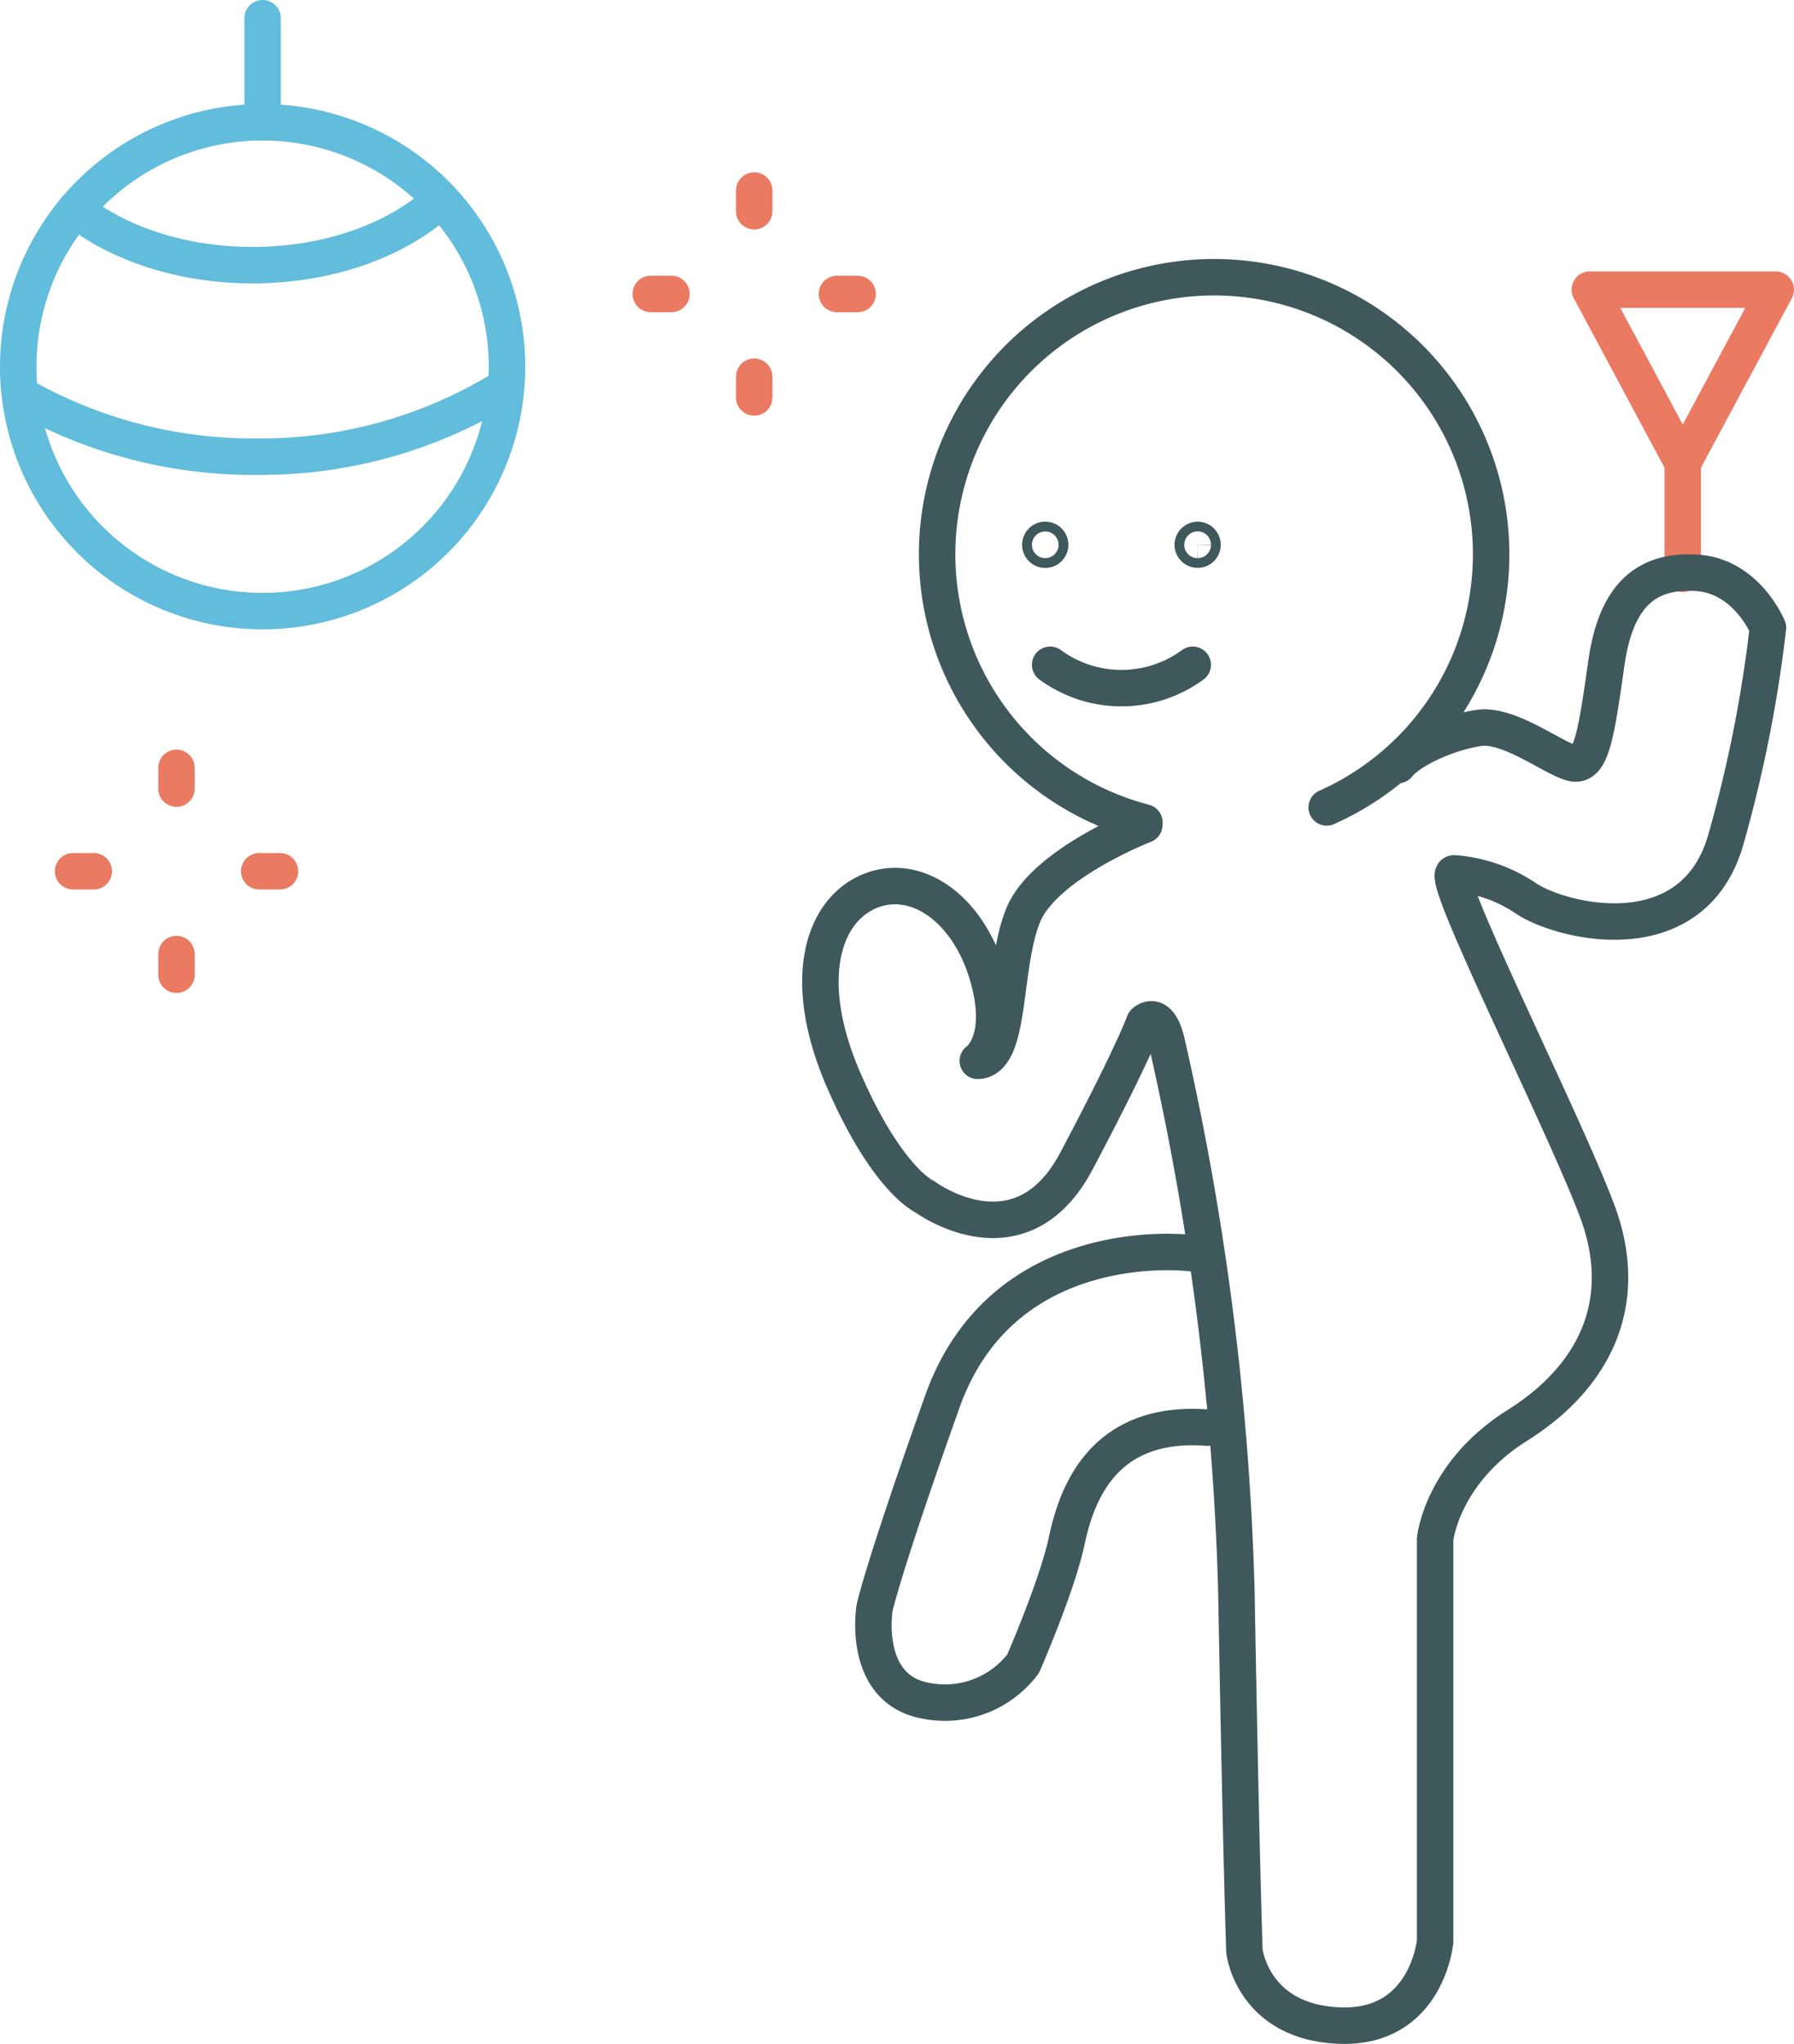 <svg xmlns="http://www.w3.org/2000/svg" width="164.346" height="187.212" viewBox="0 0 164.346 187.212">
  <g id="sporty" transform="translate(-232.512 -3178.464)">
    <g id="Group_2435" data-name="Group 2435" transform="translate(307.668 3203.847)">
      <g id="Group_2432" data-name="Group 2432" transform="translate(70.486 1.147)">
        <path id="Path_7080" data-name="Path 7080" d="M330.581,423.821l-8.521,15.887-8.511-15.887Z" transform="translate(-313.549 -423.821)" fill="none" stroke="#ea7a61" stroke-linecap="round" stroke-linejoin="round" stroke-width="3.34"/>
        <line id="Line_371" data-name="Line 371" y2="10.142" transform="translate(8.511 15.887)" fill="none" stroke="#ea7a61" stroke-linecap="round" stroke-linejoin="round" stroke-width="3.34"/>
      </g>
      <g id="Group_2434" data-name="Group 2434">
        <path id="Path_7081" data-name="Path 7081" d="M309.865,459.192s-9.176,3.555-11.1,8.293-1.04,13.175-4.151,13.325c0,0,2.669-1.775.89-7.851-1.773-6.059-6.507-9.466-10.8-7.69s-6.367,8.141-2.369,17.317,7.405,10.658,7.405,10.658,8.73,6.513,13.91-3.257,6.215-12.7,6.215-12.7,1.336-1.363,2.073,1.894a256.883,256.883,0,0,1,6.365,50.175c.44,24.722.738,33.006.738,33.006s.746,6.518,8.734,6.813,8.734-7.7,8.734-7.7V524.618s.592-6.059,7.547-10.429,10.512-11.177,7.253-19.76-14.654-31.085-13.022-30.791a13.536,13.536,0,0,1,6.659,2.369c3.55,2.221,15.244,4.882,18.2-5.478A122.505,122.505,0,0,0,367,441.141s-1.923-4.738-6.509-5.032-7.4,1.991-8.291,8.248-1.329,9.216-2.811,9.216-5.919-3.7-8.88-3.257-6.367,2.071-7.4,3.4" transform="translate(-280.196 -409.021)" fill="none" stroke="#3f585c" stroke-linecap="round" stroke-linejoin="round" stroke-width="3.34"/>
        <path id="Path_7082" data-name="Path 7082" d="M311.6,465.637s-17.173-2.221-22.8,13.616S282.59,498.2,282.59,498.2s-1.183,7.4,4.736,8.441a8.96,8.96,0,0,0,8.885-3.4s3.109-7.105,3.992-11.256,3.257-11.1,12.881-10.362" transform="translate(-277.638 -376.237)" fill="none" stroke="#3f585c" stroke-linecap="round" stroke-linejoin="round" stroke-width="3.34"/>
        <path id="Path_7083" data-name="Path 7083" d="M304.242,473.223a25.376,25.376,0,1,1,16.7-1.372" transform="translate(-274.562 -423.278)" fill="none" stroke="#3f585c" stroke-linecap="round" stroke-miterlimit="10" stroke-width="3.34"/>
        <g id="Group_2433" data-name="Group 2433" transform="translate(20.151 24.073)">
          <path id="Path_7084" data-name="Path 7084" d="M290.155,440.081a11.044,11.044,0,0,0,13.063,0" transform="translate(-289.259 -428.644)" fill="none" stroke="#3f585c" stroke-linecap="round" stroke-miterlimit="10" stroke-width="3.34"/>
          <path id="Path_7085" data-name="Path 7085" d="M290.627,435.115a.448.448,0,0,1-.9,0,.448.448,0,0,1,.9,0Z" transform="translate(-289.731 -434.669)" fill="none" stroke="#3f585c" stroke-linecap="round" stroke-miterlimit="10" stroke-width="3.34"/>
          <path id="Path_7086" data-name="Path 7086" d="M297.226,435.115a.433.433,0,0,1-.433.442.445.445,0,0,1-.456-.442.452.452,0,0,1,.456-.446A.441.441,0,0,1,297.226,435.115Z" transform="translate(-282.377 -434.669)" fill="none" stroke="#3f585c" stroke-linecap="round" stroke-miterlimit="10" stroke-width="3.34"/>
        </g>
      </g>
    </g>
    <g id="Group_2436" data-name="Group 2436" transform="translate(234.181 3189.664)">
      <path id="Path_7087" data-name="Path 7087" d="M290.2,438.956a22.388,22.388,0,1,1-22.387-22.389A22.393,22.393,0,0,1,290.2,438.956Z" transform="translate(-245.423 -416.567)" fill="none" stroke="#62bcdb" stroke-linecap="round" stroke-linejoin="round" stroke-width="3.34"/>
      <path id="Path_7088" data-name="Path 7088" d="M281.391,419.932c-3.914,3.624-10.184,5.977-17.258,5.977-6.486,0-12.3-1.976-16.235-5.093" transform="translate(-242.666 -412.821)" fill="none" stroke="#62bcdb" stroke-linecap="round" stroke-linejoin="round" stroke-width="3.34"/>
      <path id="Path_7089" data-name="Path 7089" d="M289.324,428.1a42.432,42.432,0,0,1-22.581,6.258,42.951,42.951,0,0,1-20.859-5.233" transform="translate(-244.91 -403.727)" fill="none" stroke="#62bcdb" stroke-linecap="round" stroke-linejoin="round" stroke-width="3.34"/>
      <path id="Path_7090" data-name="Path 7090" d="M266.61,427.161" transform="translate(-221.835 -404.772)" fill="none" stroke="#3f585c" stroke-linecap="round" stroke-linejoin="round" stroke-width="3.34"/>
    </g>
    <g id="Group_2440" data-name="Group 2440" transform="translate(239.206 3248.796)">
      <g id="Group_2439" data-name="Group 2439">
        <g id="Group_2437" data-name="Group 2437" transform="translate(0 9.473)">
          <line id="Line_372" data-name="Line 372" x2="1.895" stroke-width="3.34" stroke="#ea7a61" stroke-linecap="round" stroke-linejoin="round" fill="none"/>
          <line id="Line_373" data-name="Line 373" x2="1.897" transform="translate(17.055)" fill="none" stroke="#ea7a61" stroke-linecap="round" stroke-linejoin="round" stroke-width="3.34"/>
        </g>
        <g id="Group_2438" data-name="Group 2438" transform="translate(9.473)">
          <line id="Line_374" data-name="Line 374" y2="1.899" stroke-width="3.34" stroke="#ea7a61" stroke-linecap="round" stroke-linejoin="round" fill="none"/>
          <line id="Line_375" data-name="Line 375" y2="1.895" transform="translate(0 17.055)" fill="none" stroke="#ea7a61" stroke-linecap="round" stroke-linejoin="round" stroke-width="3.34"/>
        </g>
      </g>
    </g>
    <g id="Group_2443" data-name="Group 2443" transform="translate(292.126 3195.917)">
      <g id="Group_2441" data-name="Group 2441" transform="translate(0 9.473)">
        <line id="Line_376" data-name="Line 376" x2="1.897" stroke-width="3.34" stroke="#ea7a61" stroke-linecap="round" stroke-linejoin="round" fill="none"/>
        <line id="Line_377" data-name="Line 377" x2="1.897" transform="translate(17.057)" fill="none" stroke="#ea7a61" stroke-linecap="round" stroke-linejoin="round" stroke-width="3.34"/>
      </g>
      <g id="Group_2442" data-name="Group 2442" transform="translate(9.479)">
        <line id="Line_378" data-name="Line 378" y2="1.895" stroke-width="3.34" stroke="#ea7a61" stroke-linecap="round" stroke-linejoin="round" fill="none"/>
        <line id="Line_379" data-name="Line 379" y2="1.895" transform="translate(0 17.055)" fill="none" stroke="#ea7a61" stroke-linecap="round" stroke-linejoin="round" stroke-width="3.34"/>
      </g>
      <line id="Line_380" data-name="Line 380" y1="9.531" transform="translate(-35.557 -15.784)" fill="none" stroke="#62bcdb" stroke-linecap="round" stroke-linejoin="round" stroke-width="3.34"/>
    </g>
  </g>
</svg>
